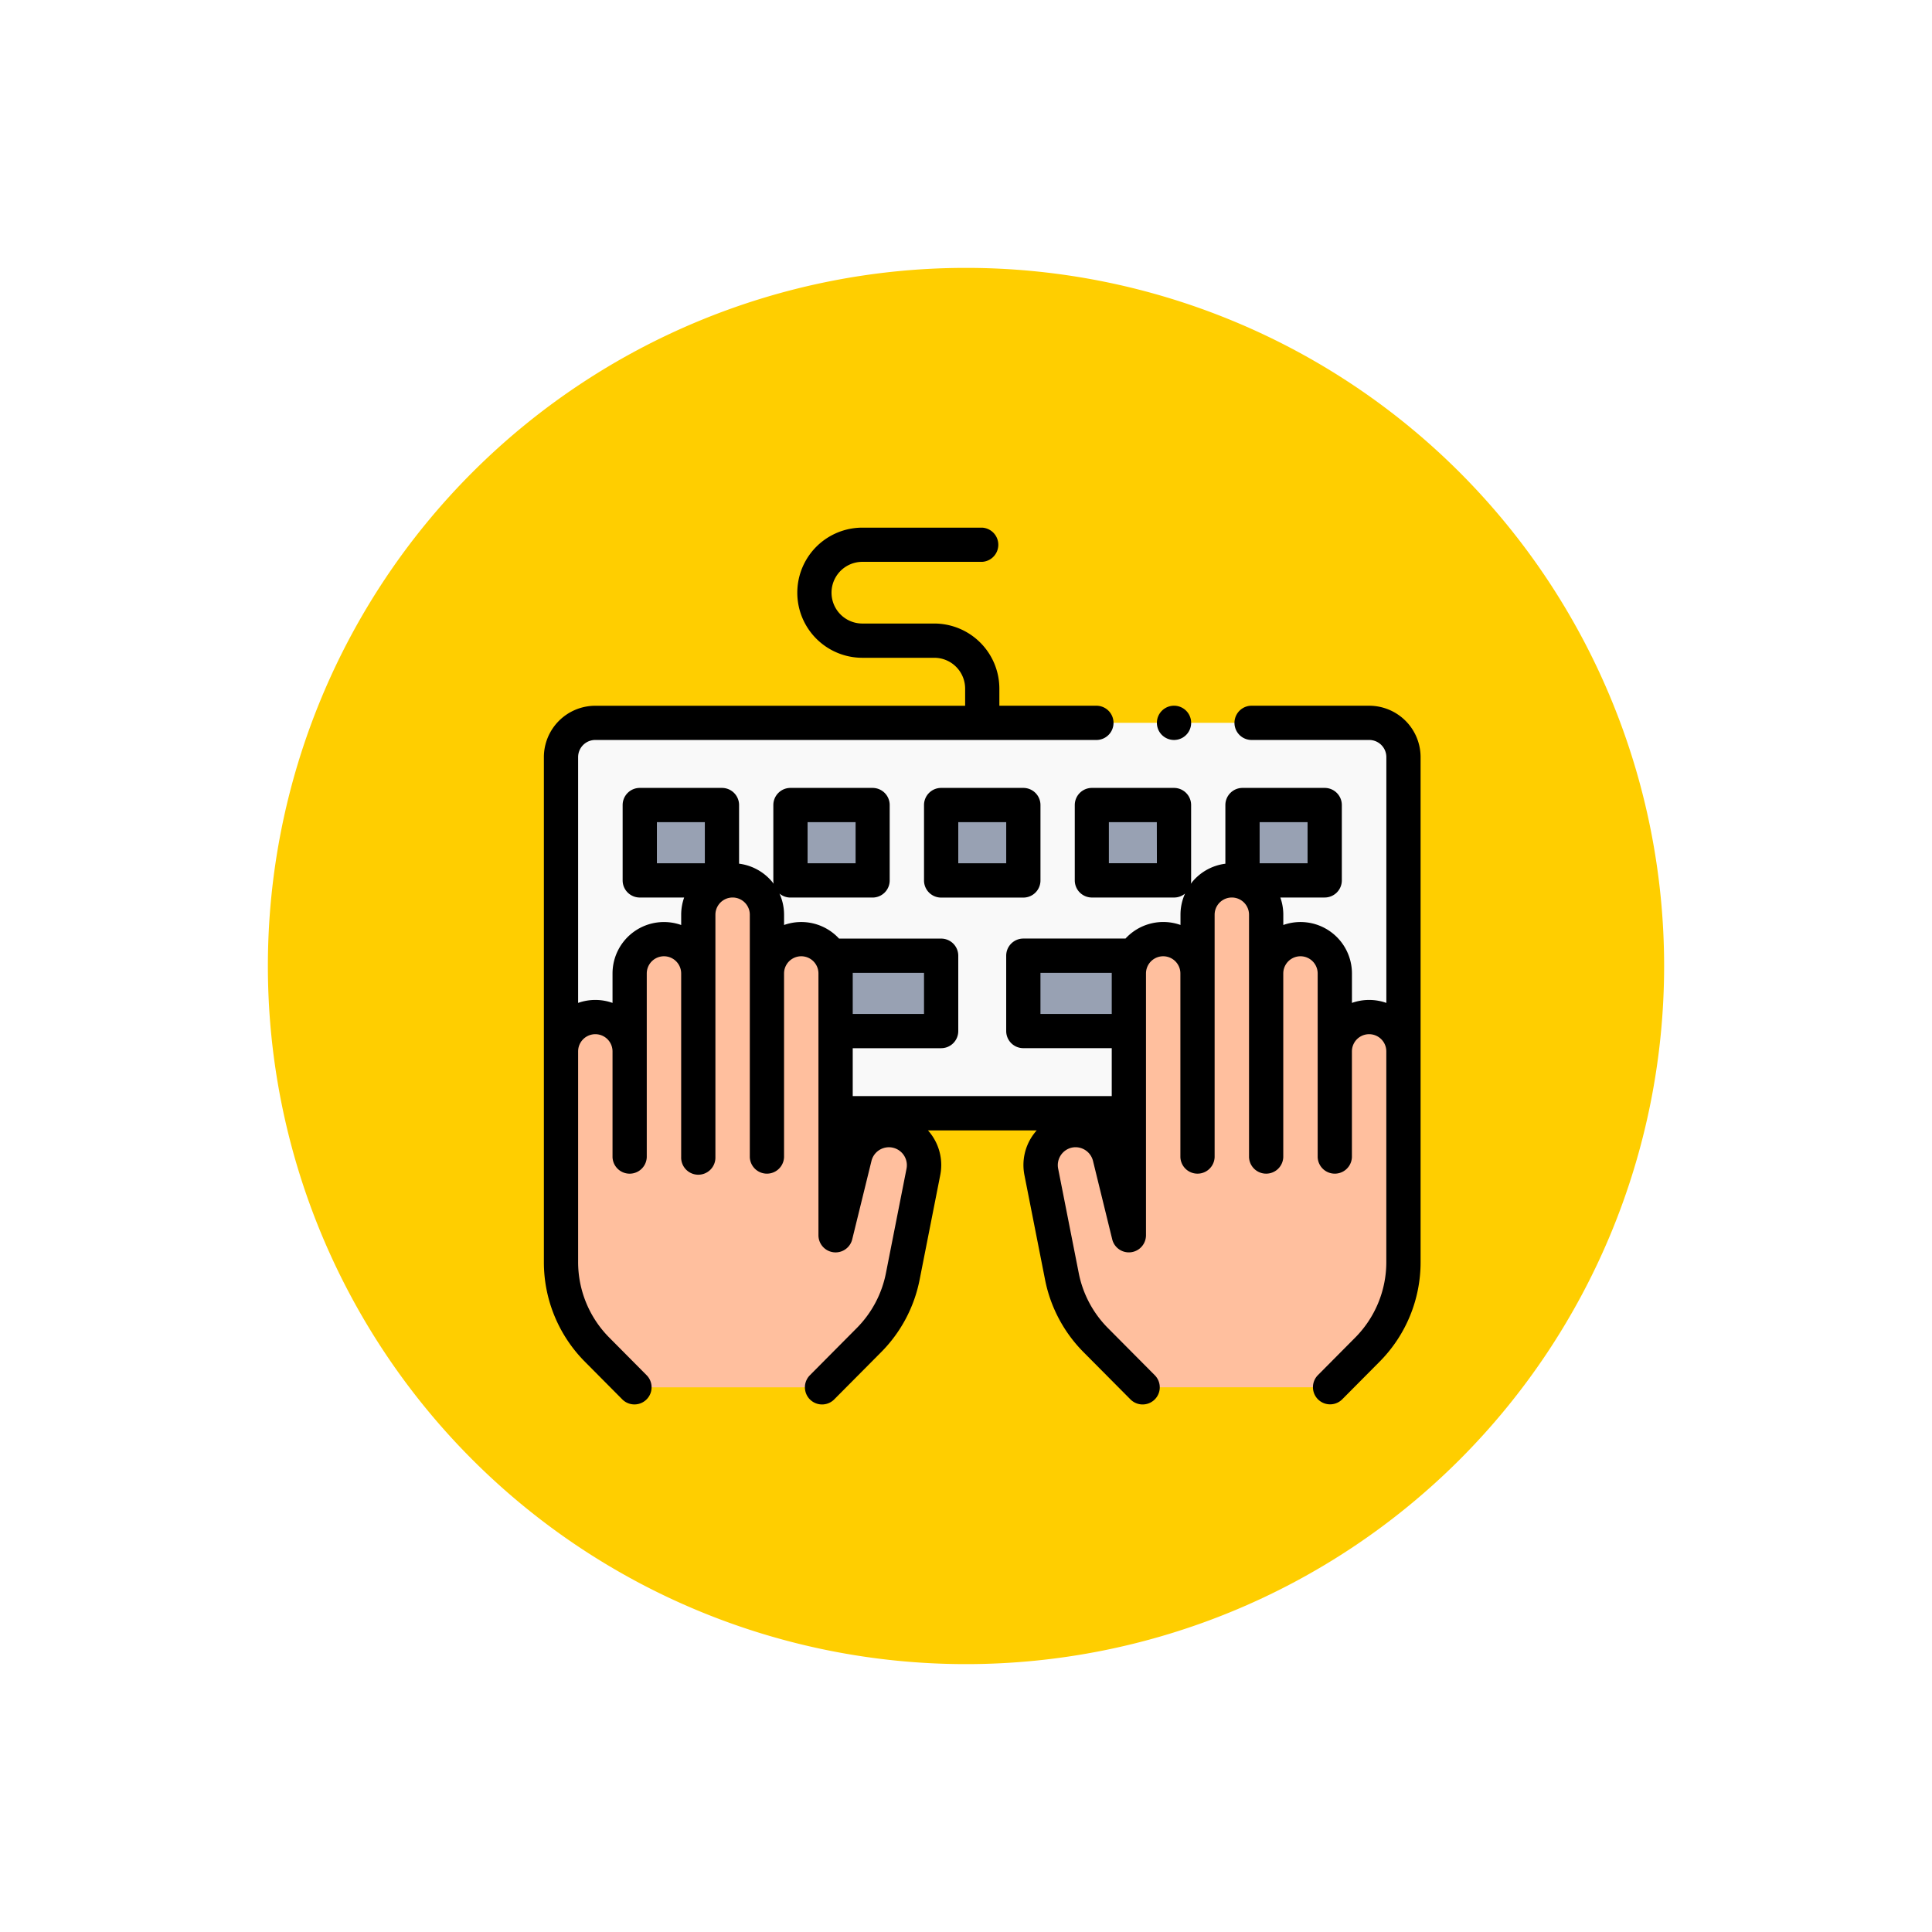<svg xmlns="http://www.w3.org/2000/svg" xmlns:xlink="http://www.w3.org/1999/xlink" width="119" height="119" viewBox="0 0 119 119">
  <defs>
    <filter id="Trazado_836181" x="0" y="0" width="119" height="119" filterUnits="userSpaceOnUse">
      <feOffset input="SourceAlpha"/>
      <feGaussianBlur stdDeviation="5.5" result="blur"/>
      <feFlood flood-color="#fff" flood-opacity="0.659"/>
      <feComposite operator="in" in2="blur"/>
      <feComposite in="SourceGraphic"/>
    </filter>
  </defs>
  <g id="Grupo_1093894" data-name="Grupo 1093894" transform="translate(-1112.5 -4823.5)">
    <g transform="matrix(1, 0, 0, 1, 1112.5, 4823.5)" filter="url(#Trazado_836181)">
      <path id="Trazado_836181-2" data-name="Trazado 836181" d="M43,0A43,43,0,1,1,0,43,43,43,0,0,1,43,0Z" transform="translate(16.5 16.5)" fill="#ffce00"/>
    </g>
    <g id="XMLID_1190_" transform="translate(1146 4856)">
      <path id="XMLID_2518_" d="M59.781,114H12.109A2.109,2.109,0,0,0,10,116.109v19.828a2.109,2.109,0,0,0,2.109,2.109H59.781a2.109,2.109,0,0,0,2.109-2.109V116.109A2.109,2.109,0,0,0,59.781,114Z" transform="translate(-8.945 -101.977)" fill="#f9f9f9"/>
      <g id="XMLID_3077_" transform="translate(5.906 17.086)">
        <g id="XMLID_2588_">
          <path id="XMLID_2597_" d="M232,162h5.063v4.641H232Z" transform="translate(-213.438 -162)" fill="#98a1b3"/>
          <path id="XMLID_2596_" d="M320,162h5.063v4.641H320Z" transform="translate(-292.156 -162)" fill="#98a1b3"/>
          <path id="XMLID_2595_" d="M408,162h5.063v4.641H408Z" transform="translate(-370.875 -162)" fill="#98a1b3"/>
          <path id="XMLID_2594_" d="M170.365,250h6.5v4.641h-6.5Z" transform="translate(-158.303 -240.719)" fill="#98a1b3"/>
          <path id="XMLID_2593_" d="M280,250h6.5v4.641H280Z" transform="translate(-256.375 -240.719)" fill="#98a1b3"/>
          <path id="XMLID_2592_" d="M0,0H5.063V4.641H0Z" transform="translate(14.344 4.641) rotate(180)" fill="#98a1b3"/>
          <path id="XMLID_2591_" d="M0,0H5.063V4.641H0Z" transform="translate(5.063 4.641) rotate(180)" fill="#98a1b3"/>
        </g>
      </g>
      <path id="XMLID_32_" d="M310.37,214.419a2.114,2.114,0,0,0-2.114,2.114v-4.8a2.114,2.114,0,0,0-4.228,0v-3.62a2.114,2.114,0,0,0-4.228,0v3.62a2.114,2.114,0,1,0-4.228,0v16.128l-1.186-4.838a2.161,2.161,0,0,0-4.218.933l1.268,6.43a7.692,7.692,0,0,0,2.092,3.935l2.882,2.9h11.554l2.284-2.3a7.691,7.691,0,0,0,2.238-5.424V216.533a2.114,2.114,0,0,0-2.114-2.114Z" transform="translate(-259.526 -184.273)" fill="#ffbf9e"/>
      <path id="XMLID_33_" d="M30.7,221.41a2.161,2.161,0,0,0-2.474,1.613l-1.186,4.838V211.734a2.114,2.114,0,0,0-4.228,0v-3.62a2.114,2.114,0,1,0-4.228,0v3.62a2.114,2.114,0,1,0-4.228,0v4.8a2.114,2.114,0,1,0-4.228,0V229.5a7.692,7.692,0,0,0,2.238,5.424l2.285,2.3H26.2l2.881-2.9a7.691,7.691,0,0,0,2.092-3.935l1.268-6.43A2.161,2.161,0,0,0,30.7,221.41Z" transform="translate(-9.056 -184.273)" fill="#ffbf9e"/>
      <g id="XMLID_29_">
        <path id="XMLID_73_" d="M50.836,10.969H43.559a1.055,1.055,0,0,0,0,2.109h7.277a1.056,1.056,0,0,1,1.055,1.055V29.273a3.162,3.162,0,0,0-2.119,0V27.46a3.168,3.168,0,0,0-4.228-2.986v-.634a3.155,3.155,0,0,0-.183-1.059h2.733a1.055,1.055,0,0,0,1.055-1.055V17.086a1.055,1.055,0,0,0-1.055-1.055H43.031a1.055,1.055,0,0,0-1.055,1.055V20.7a3.169,3.169,0,0,0-2.13,1.234,1.055,1.055,0,0,0,.02-.205V17.086a1.055,1.055,0,0,0-1.055-1.055H33.75A1.055,1.055,0,0,0,32.7,17.086v4.641a1.055,1.055,0,0,0,1.055,1.055h5.063a1.05,1.05,0,0,0,.675-.244,3.15,3.15,0,0,0-.282,1.3v.634a3.163,3.163,0,0,0-3.387.838H29.531a1.055,1.055,0,0,0-1.055,1.055v4.641a1.055,1.055,0,0,0,1.055,1.055h5.446v2.953H19.023V32.063h5.446a1.055,1.055,0,0,0,1.055-1.055V26.367a1.055,1.055,0,0,0-1.055-1.055H18.181a3.163,3.163,0,0,0-3.387-.838v-.634a3.149,3.149,0,0,0-.282-1.3,1.05,1.05,0,0,0,.675.244H20.25A1.055,1.055,0,0,0,21.3,21.727V17.086a1.055,1.055,0,0,0-1.055-1.055H15.188a1.055,1.055,0,0,0-1.055,1.055v4.641a1.055,1.055,0,0,0,.02.205,3.17,3.17,0,0,0-2.13-1.234V17.086a1.055,1.055,0,0,0-1.055-1.055H5.906a1.055,1.055,0,0,0-1.055,1.055v4.641a1.055,1.055,0,0,0,1.055,1.055H8.64a3.152,3.152,0,0,0-.183,1.059v.634A3.168,3.168,0,0,0,4.228,27.46v1.813a3.162,3.162,0,0,0-2.119,0V14.133a1.056,1.056,0,0,1,1.055-1.055h30.9a1.055,1.055,0,0,0,0-2.109H28.055V9.914a4.012,4.012,0,0,0-4.008-4.008h-4.43a1.9,1.9,0,0,1,0-3.8H27A1.055,1.055,0,0,0,27,0H19.617a4.008,4.008,0,1,0,0,8.016h4.43a1.9,1.9,0,0,1,1.9,1.9v1.055H3.164A3.168,3.168,0,0,0,0,14.133V45.225a8.692,8.692,0,0,0,2.544,6.167l2.284,2.3a1.055,1.055,0,1,0,1.5-1.487L4.04,49.9a6.6,6.6,0,0,1-1.931-4.68V32.26a1.059,1.059,0,0,1,2.119,0v6.509a1.055,1.055,0,0,0,2.109,0V27.46a1.059,1.059,0,0,1,2.119,0V38.768a1.055,1.055,0,1,0,2.109,0V23.841a1.059,1.059,0,0,1,2.119,0V38.768a1.055,1.055,0,0,0,2.109,0V27.46a1.059,1.059,0,0,1,2.119,0V43.588a1.055,1.055,0,0,0,2.079.251L20.179,39a1.106,1.106,0,0,1,2.159.477l-1.268,6.43a6.616,6.616,0,0,1-1.805,3.4l-2.881,2.9a1.055,1.055,0,1,0,1.5,1.487l2.881-2.9a8.719,8.719,0,0,0,2.379-4.475l1.268-6.43a3.191,3.191,0,0,0-.5-2.44,3.272,3.272,0,0,0-.253-.322h6.695a3.284,3.284,0,0,0-.253.322,3.191,3.191,0,0,0-.5,2.44l1.268,6.43a8.718,8.718,0,0,0,2.379,4.475l2.881,2.9a1.055,1.055,0,0,0,1.5-1.487l-2.881-2.9a6.616,6.616,0,0,1-1.805-3.4l-1.268-6.43a1.106,1.106,0,0,1,.893-1.3A1.109,1.109,0,0,1,33.821,39l1.186,4.838a1.055,1.055,0,0,0,2.079-.251V27.46a1.059,1.059,0,0,1,2.119,0V38.768a1.055,1.055,0,0,0,2.109,0V23.841a1.059,1.059,0,0,1,2.119,0V38.768a1.055,1.055,0,0,0,2.109,0V27.46a1.059,1.059,0,0,1,2.119,0V38.768a1.055,1.055,0,0,0,2.109,0V32.26a1.059,1.059,0,0,1,2.119,0V45.225A6.6,6.6,0,0,1,49.96,49.9l-2.284,2.3a1.055,1.055,0,1,0,1.5,1.487l2.284-2.3A8.691,8.691,0,0,0,54,45.225V14.133a3.168,3.168,0,0,0-3.164-3.164Zm-13.078,9.7H34.8V18.141h2.953ZM16.242,18.141H19.2v2.531H16.242Zm-9.281,0H9.914v2.531H6.961ZM30.586,29.953V27.422h4.391v2.531ZM19.023,27.422h4.391v2.531H19.023V27.422Zm25.063-9.281h2.953v2.531H44.086Z"/>
        <path id="XMLID_1133_" d="M223.055,152A1.055,1.055,0,0,0,222,153.055V157.7a1.055,1.055,0,0,0,1.055,1.055h5.063a1.055,1.055,0,0,0,1.055-1.055v-4.641A1.055,1.055,0,0,0,228.117,152Zm4.008,4.641h-2.953v-2.531h2.953Z" transform="translate(-198.586 -135.969)"/>
        <path id="XMLID_1664_" d="M359.055,106.109a1.055,1.055,0,1,0-.746-.309A1.063,1.063,0,0,0,359.055,106.109Z" transform="translate(-320.242 -93.031)"/>
      </g>
    </g>
  </g>
</svg>
